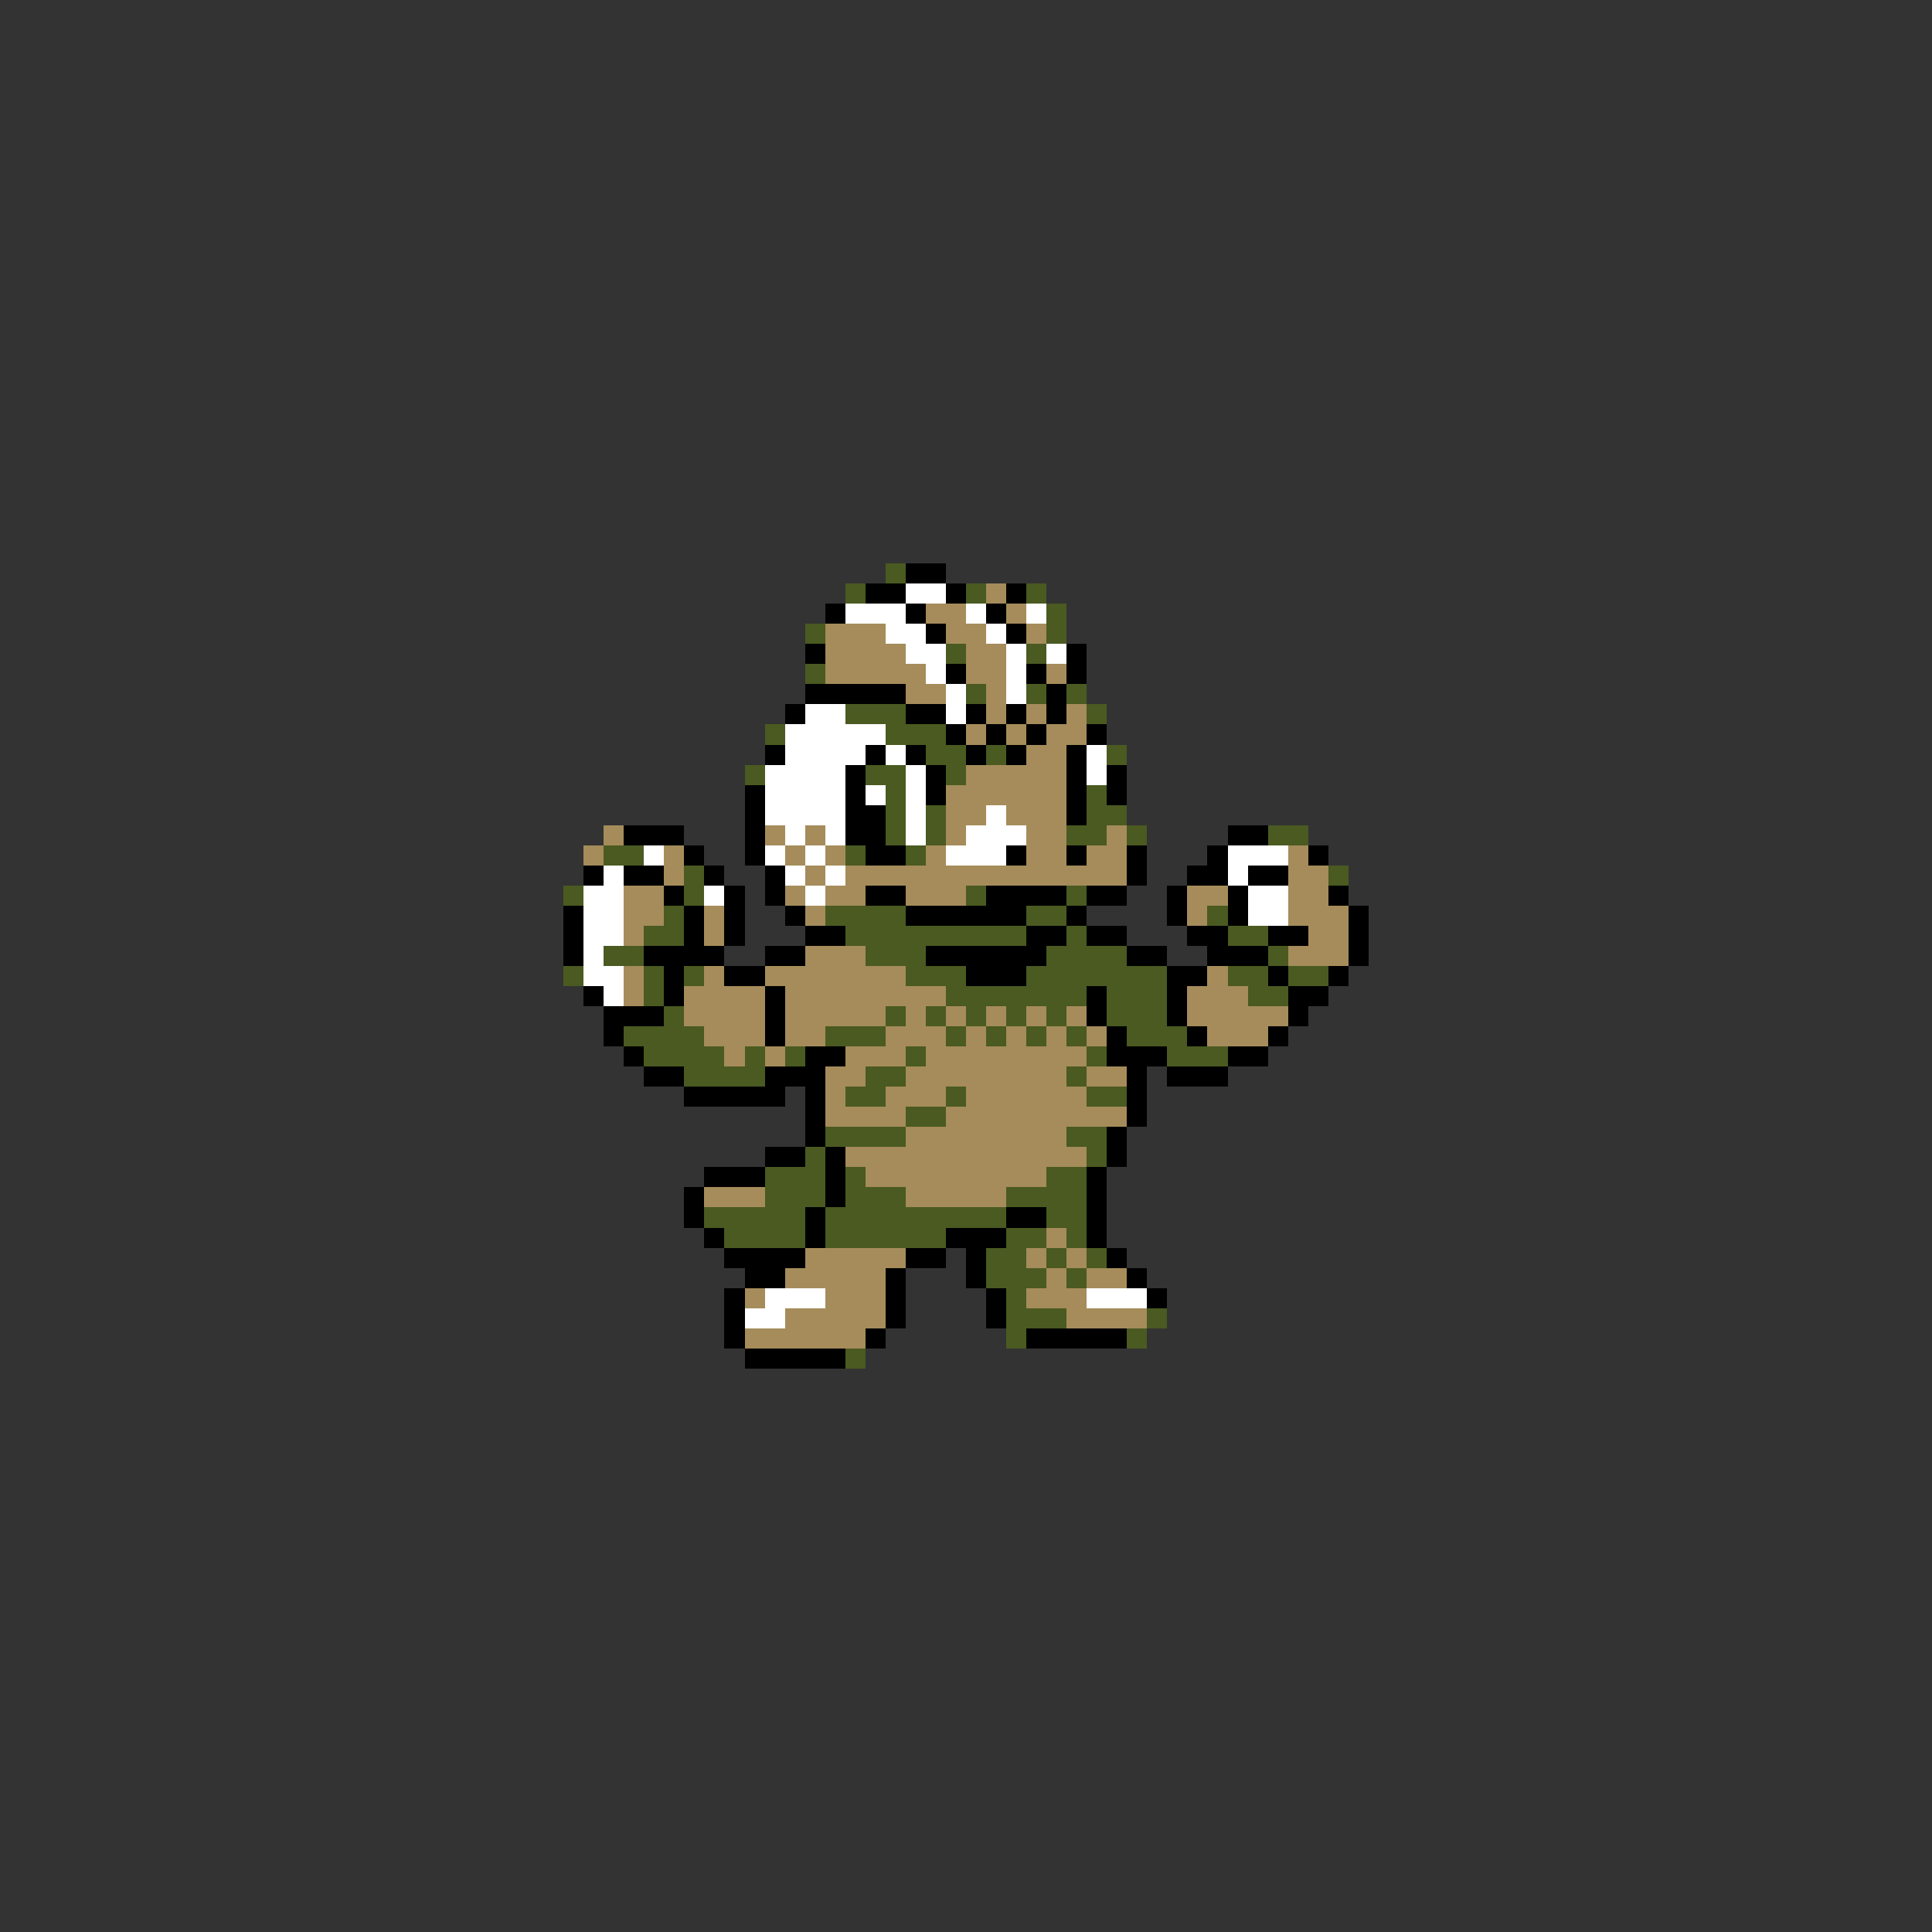 <svg xmlns="http://www.w3.org/2000/svg" viewBox="0 -0.5 96 96" shape-rendering="crispEdges">
<rect x="0" y="-0.5" width="96" height="96" fill="#333333" stroke="none"/>
<path stroke="#4a5a21" d="M44 28h1M42 29h1M48 29h1M51 29h1M52 30h1M40 31h1M52 31h1M47 32h1M51 32h1M40 33h1M48 34h1M51 34h1M53 34h1M42 35h3M54 35h1M38 36h1M44 36h3M46 37h2M49 37h1M55 37h1M37 38h1M43 38h2M47 38h1M44 39h1M54 39h1M44 40h1M46 40h1M54 40h2M44 41h1M46 41h1M53 41h2M56 41h1M63 41h2M30 42h2M42 42h1M45 42h1M34 43h1M66 43h1M28 44h1M34 44h1M48 44h1M53 44h1M33 45h1M41 45h4M51 45h2M60 45h1M32 46h2M42 46h9M53 46h1M61 46h2M30 47h2M43 47h3M52 47h4M63 47h1M28 48h1M32 48h1M34 48h1M45 48h3M51 48h7M61 48h2M64 48h2M32 49h1M47 49h7M55 49h3M62 49h2M33 50h1M44 50h1M46 50h1M48 50h1M50 50h1M52 50h1M55 50h3M31 51h4M41 51h3M47 51h1M49 51h1M51 51h1M53 51h1M56 51h3M32 52h4M37 52h1M39 52h1M45 52h1M54 52h1M58 52h3M34 53h4M43 53h2M53 53h1M42 54h2M47 54h1M54 54h2M45 55h2M41 56h4M53 56h2M40 57h1M54 57h1M38 58h3M42 58h1M52 58h2M38 59h3M42 59h3M50 59h4M35 60h5M41 60h9M52 60h2M36 61h4M41 61h6M50 61h2M53 61h1M49 62h2M52 62h1M54 62h1M49 63h3M53 63h1M50 64h1M50 65h3M57 65h1M50 66h1M56 66h1M42 67h1" />
<path stroke="#000000" d="M45 28h2M43 29h2M47 29h1M50 29h1M41 30h1M45 30h1M49 30h1M46 31h1M50 31h1M40 32h1M53 32h1M47 33h1M51 33h1M53 33h1M40 34h5M52 34h1M39 35h1M45 35h2M48 35h1M50 35h1M52 35h1M47 36h1M49 36h1M51 36h1M54 36h1M38 37h1M43 37h1M45 37h1M48 37h1M50 37h1M53 37h1M42 38h1M46 38h1M53 38h1M55 38h1M37 39h1M42 39h1M46 39h1M53 39h1M55 39h1M37 40h1M42 40h2M53 40h1M31 41h3M37 41h1M42 41h2M61 41h2M34 42h1M37 42h1M43 42h2M50 42h1M53 42h1M56 42h1M60 42h1M65 42h1M29 43h1M31 43h2M35 43h1M38 43h1M56 43h1M59 43h2M62 43h2M33 44h1M36 44h1M38 44h1M43 44h2M49 44h4M54 44h2M58 44h1M61 44h1M66 44h1M28 45h1M34 45h1M36 45h1M39 45h1M45 45h6M53 45h1M58 45h1M61 45h1M67 45h1M28 46h1M34 46h1M36 46h1M40 46h2M51 46h2M54 46h2M59 46h2M63 46h2M67 46h1M28 47h1M32 47h4M38 47h2M46 47h6M56 47h2M60 47h3M67 47h1M33 48h1M36 48h2M48 48h3M58 48h2M63 48h1M66 48h1M29 49h1M33 49h1M38 49h1M54 49h1M58 49h1M64 49h2M30 50h3M38 50h1M54 50h1M58 50h1M64 50h1M30 51h1M38 51h1M55 51h1M59 51h1M63 51h1M31 52h1M40 52h2M55 52h3M61 52h2M32 53h2M38 53h3M56 53h1M58 53h3M34 54h5M40 54h1M56 54h1M40 55h1M56 55h1M40 56h1M55 56h1M38 57h2M41 57h1M55 57h1M35 58h3M41 58h1M54 58h1M34 59h1M41 59h1M54 59h1M34 60h1M40 60h1M50 60h2M54 60h1M35 61h1M40 61h1M47 61h3M54 61h1M36 62h4M45 62h2M48 62h1M55 62h1M37 63h2M44 63h1M48 63h1M56 63h1M36 64h1M44 64h1M49 64h1M57 64h1M36 65h1M44 65h1M49 65h1M36 66h1M43 66h1M51 66h5M37 67h5" />
<path stroke="#ffffff" d="M45 29h2M42 30h3M48 30h1M51 30h1M44 31h2M49 31h1M45 32h2M50 32h1M52 32h1M46 33h1M50 33h1M47 34h1M50 34h1M40 35h2M47 35h1M39 36h5M39 37h4M44 37h1M54 37h1M38 38h4M45 38h1M54 38h1M38 39h4M43 39h1M45 39h1M38 40h4M45 40h1M49 40h1M39 41h1M41 41h1M45 41h1M48 41h3M32 42h1M38 42h1M40 42h1M47 42h3M61 42h3M30 43h1M39 43h1M41 43h1M61 43h1M29 44h2M35 44h1M40 44h1M62 44h2M29 45h2M62 45h2M29 46h2M29 47h1M29 48h2M30 49h1M38 64h3M54 64h3M37 65h2" />
<path stroke="#a58c5a" d="M49 29h1M46 30h2M50 30h1M41 31h3M47 31h2M51 31h1M41 32h4M48 32h2M41 33h5M48 33h2M52 33h1M45 34h2M49 34h1M49 35h1M51 35h1M53 35h1M48 36h1M50 36h1M52 36h2M51 37h2M48 38h5M47 39h6M47 40h2M50 40h3M30 41h1M38 41h1M40 41h1M47 41h1M51 41h2M55 41h1M29 42h1M33 42h1M39 42h1M41 42h1M46 42h1M51 42h2M54 42h2M64 42h1M33 43h1M40 43h1M42 43h14M64 43h2M31 44h2M39 44h1M41 44h2M45 44h3M59 44h2M64 44h2M31 45h2M35 45h1M40 45h1M59 45h1M64 45h3M31 46h1M35 46h1M65 46h2M40 47h3M64 47h3M31 48h1M35 48h1M38 48h7M60 48h1M31 49h1M34 49h4M39 49h8M59 49h3M34 50h4M39 50h5M45 50h1M47 50h1M49 50h1M51 50h1M53 50h1M59 50h5M35 51h3M39 51h2M44 51h3M48 51h1M50 51h1M52 51h1M54 51h1M60 51h3M36 52h1M38 52h1M42 52h3M46 52h8M41 53h2M45 53h8M54 53h2M41 54h1M44 54h3M48 54h6M41 55h4M47 55h9M45 56h8M42 57h12M43 58h9M35 59h3M45 59h5M52 61h1M40 62h5M51 62h1M53 62h1M39 63h5M52 63h1M54 63h2M37 64h1M41 64h3M51 64h3M39 65h5M53 65h4M37 66h6" />
</svg>